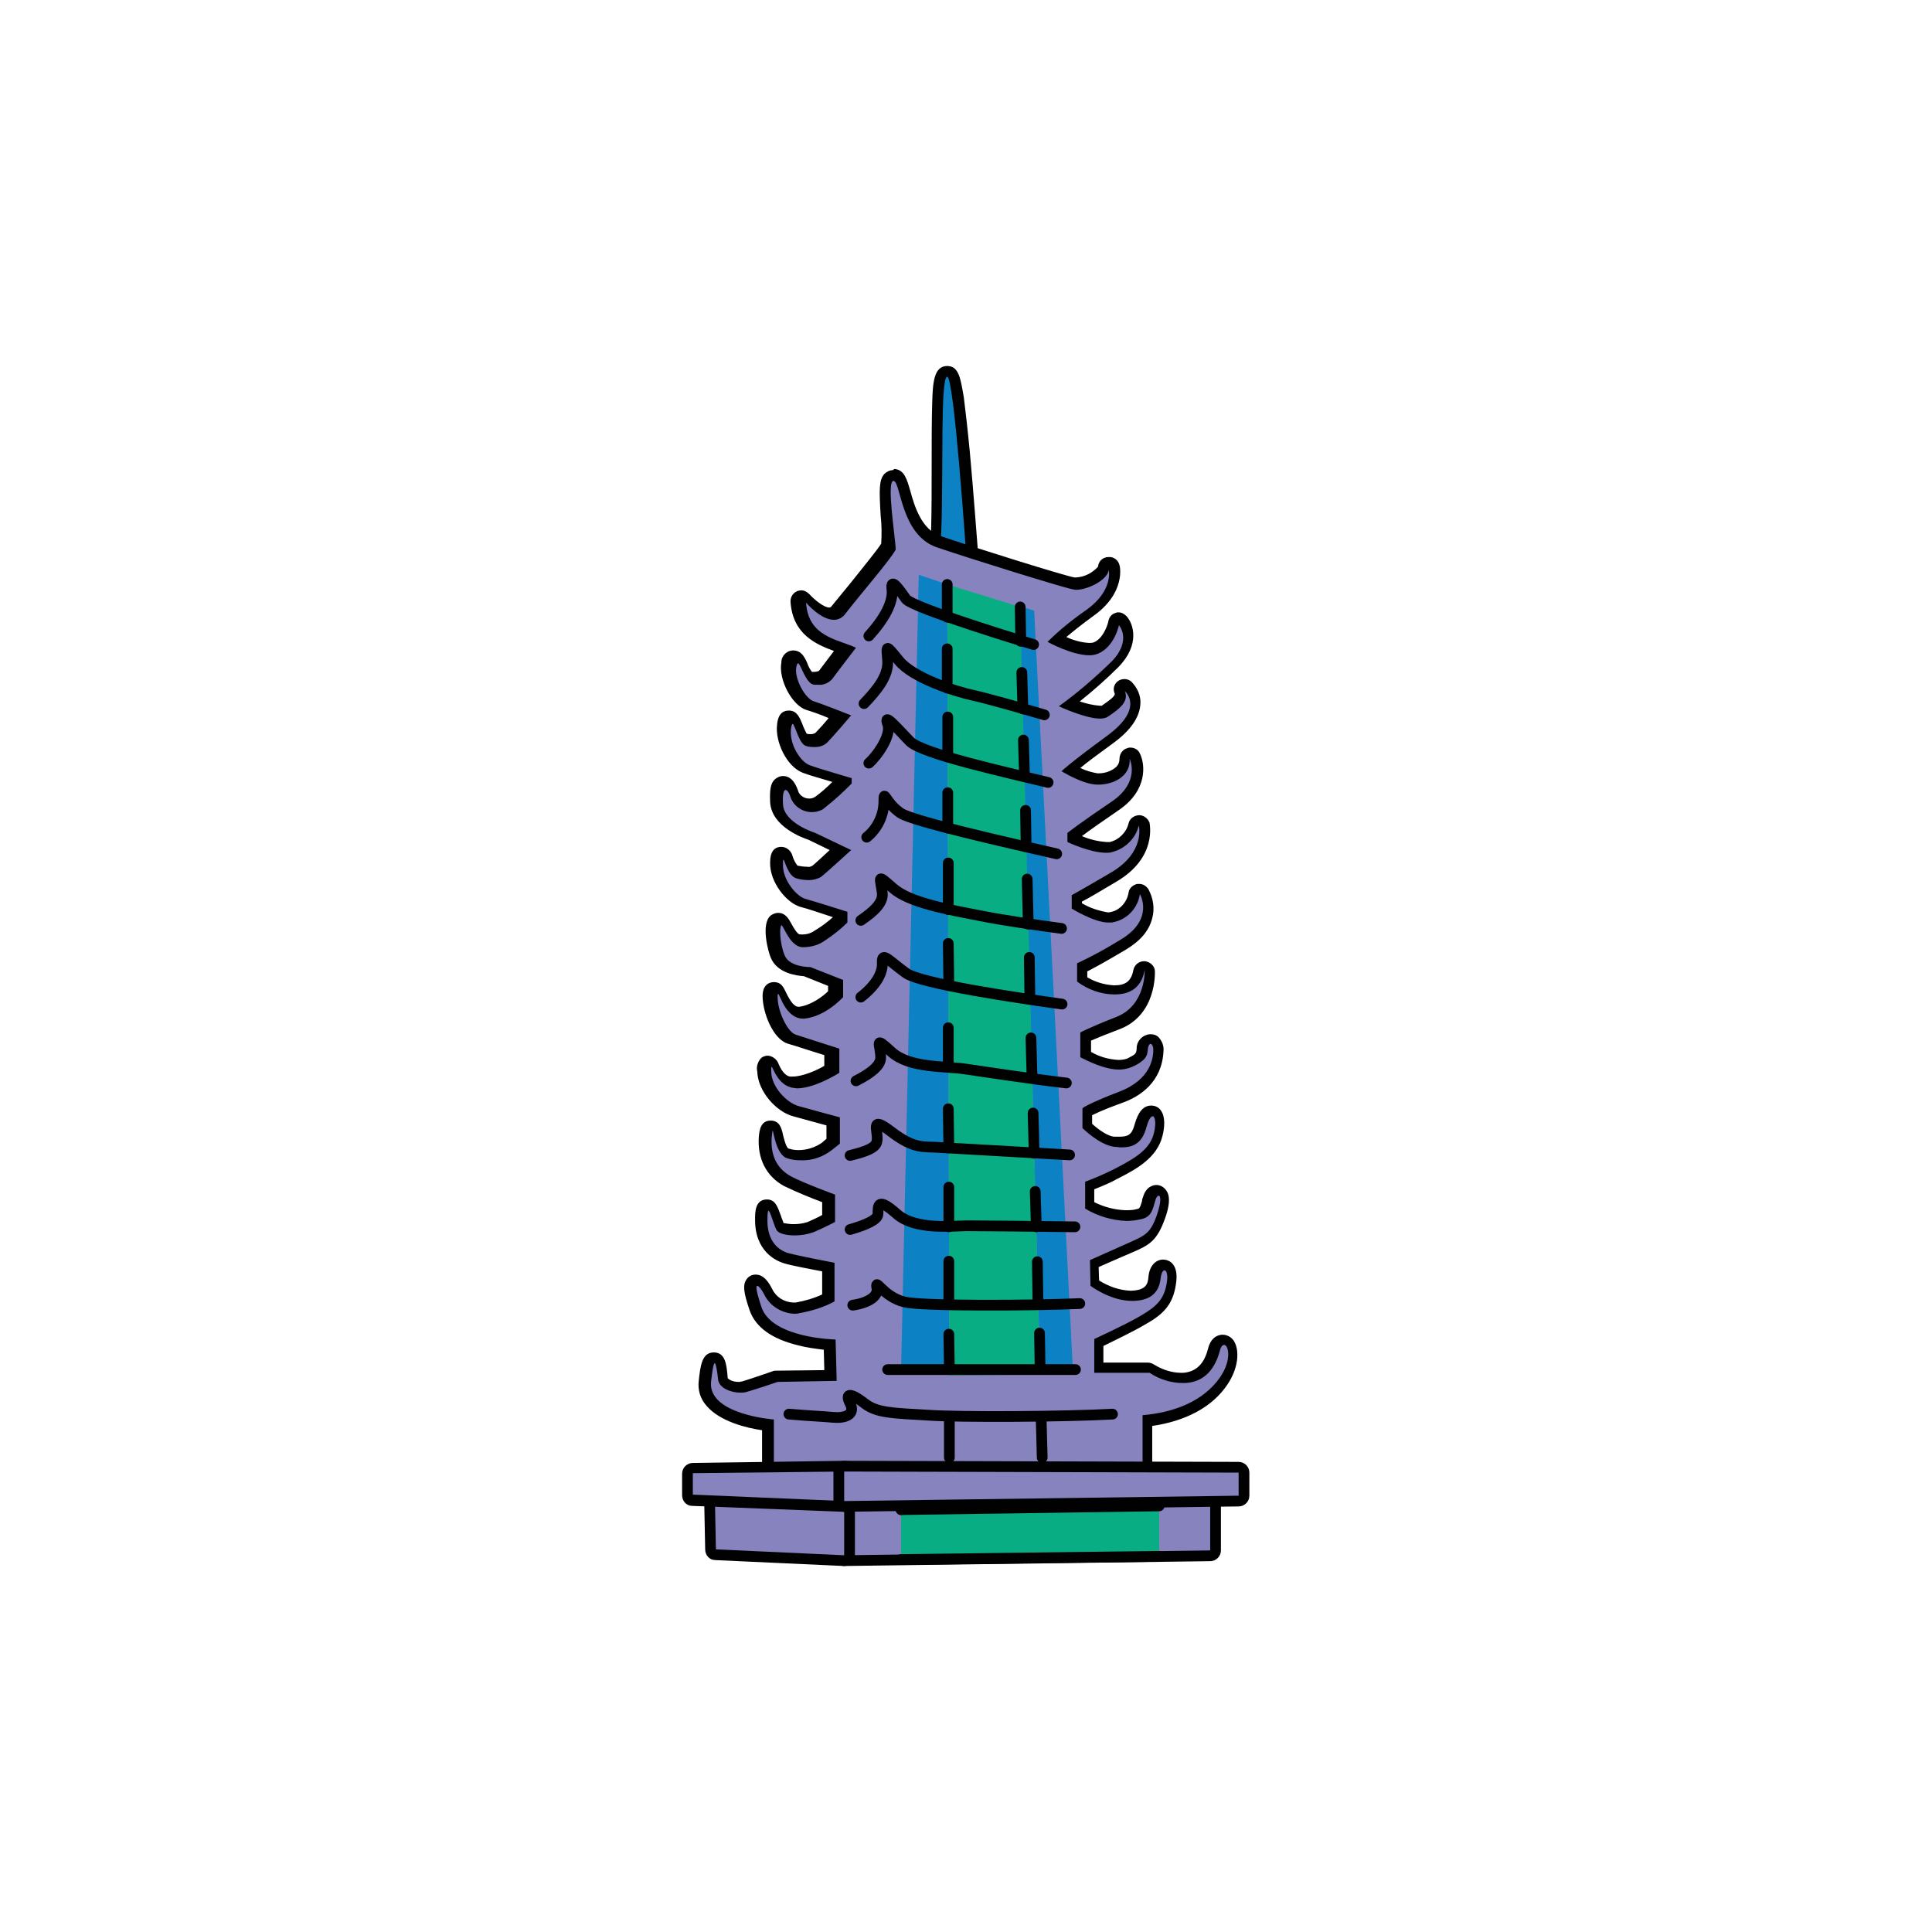 <?xml version="1.0" encoding="utf-8"?>
<!-- Generator: Adobe Illustrator 24.0.3, SVG Export Plug-In . SVG Version: 6.00 Build 0)  -->
<svg version="1.1" id="Layer_1" xmlns="http://www.w3.org/2000/svg" xmlns:xlink="http://www.w3.org/1999/xlink" x="0px" y="0px"
	 viewBox="0 0 360 360" style="enable-background:new 0 0 360 360;" xml:space="preserve">
<style type="text/css">
	.st0{fill:#0C81C3;}
	.st1{fill:#010101;}
	.st2{fill:#8683BF;}
	.st3{fill:#08AD84;}
	.st4{fill:none;stroke:#010101;stroke-width:2;stroke-linecap:round;stroke-linejoin:round;}
	.st5{fill:#EDA520;stroke:#010101;stroke-width:2;stroke-linecap:round;stroke-linejoin:round;}
</style>
<title>Q_10</title>
<g id="Layer_2_1_">
	<g id="Landmark">
		<path class="st0" d="M177.6,108.6c-0.9,0-1.8-0.3-2.5-0.9c-0.5-0.6-0.8-1.3-0.8-2.1c0-0.3-0.1-1.4,0.1-6.9
			c0.1-3.5,0.1-7.8,0.1-11.9c0.1-15.8,0.3-17.6,2-17.6c1.3,0,2.1,0,4.6,34.7c0.1,0.8,0.1,1.4,0.1,1.7c0.1,0.7-0.2,1.4-0.7,1.9
			C179.8,108.2,178.7,108.6,177.6,108.6z"/>
		<path class="st1" d="M176.5,70.2c1.3,0,3.5,32.9,3.7,35.4c0.1,1.2-1.3,2-2.6,2c-1.1,0.2-2.1-0.6-2.3-1.7c0-0.1,0-0.2,0-0.4v0.1
			c0.1-0.3,0.1-0.6,0.1-0.8l0,0c-0.1,0.2-0.1,0.5-0.1,0.7c-0.1-0.3-0.1-1.9,0.1-6.8C175.8,87.9,175.2,70.2,176.5,70.2 M176.5,68.2
			c-2.5,0-2.7,3.1-2.8,7c-0.1,3.1-0.1,7.2-0.1,11.6c0,4.1,0,8.4-0.1,11.9c-0.2,5.3-0.1,6.6-0.1,7c0,1,0.4,2,1.1,2.7
			c0.9,0.8,2,1.3,3.2,1.2c1.4,0,2.7-0.5,3.7-1.5c0.7-0.7,1.1-1.7,1-2.7c0-0.3-0.1-0.8-0.1-1.7c-0.3-3.6-0.9-12.1-1.6-19.6
			c-0.4-4.2-0.8-7.6-1.1-10C179,70.6,178.7,68.2,176.5,68.2L176.5,68.2z"/>
		<path class="st2" d="M157.3,290.8c-0.3,0-0.5-0.1-0.7-0.3c-0.2-0.2-0.3-0.4-0.3-0.7v-10.2c0-0.5,0.4-1,0.9-1l68.2-4.8
			c0.6,0,1,0.4,1,1v14c0,0.6-0.4,1-1,1L157.3,290.8z"/>
		<path class="st1" d="M225.5,274.9v14l-68.2,0.9v-10.1L225.5,274.9 M225.5,272.9h-0.1l-68.2,4.8c-1,0.1-1.9,0.9-1.9,2v10.1
			c0,0.5,0.2,1,0.6,1.4c0.4,0.4,0.9,0.6,1.4,0.6l0,0l68.2-0.9c1.1,0,2-0.9,2-2v-14C227.5,273.8,226.6,272.9,225.5,272.9L225.5,272.9
			z"/>
		<path class="st2" d="M160.2,279.1H160l-16.4-3.6c-0.5-0.1-0.8-0.5-0.8-1v-9.2c-2.3-0.3-8-1.2-10.5-4.2c-1-1.1-1.4-2.6-1.2-4
			c0.3-3.1,0.6-4.3,1.7-4.3c1.1,0,1.4,1.1,1.6,3.9c0.1,0.8,1.6,1.6,3.1,1.6c0.3,0,0.6,0,0.8-0.1c1.8-0.5,5.8-1.9,5.8-1.9
			c0.1,0,0.2-0.1,0.3-0.1l10-0.2l-0.2-5.7c-3-0.2-11.9-1.2-13.8-6.7c-1.3-3.7-1.1-4.4-0.8-4.8c0.2-0.3,0.6-0.5,0.9-0.5
			c0.3,0,1.1,0,2.2,2.1c0.9,1.8,2.7,2.9,4.7,3c0.2,0,0.5,0,0.7-0.1c2-0.3,4-0.9,5.8-1.8v-5.8c-1.9-0.3-6.4-1.2-7.9-1.7
			c-1.1-0.3-4.7-1.8-4.6-7.3c0-1.2,0-2.6,1.2-2.6c0.9,0,1.2,0.8,1.7,2.3c0.2,0.6,0.4,1.2,0.7,1.8c0.1,0.2,0.9,0.5,2.6,0.5
			c1.1,0,2.1-0.2,3.1-0.5c1.3-0.5,2.6-1.2,3.4-1.6v-3.7c-1.6-0.6-5.8-2.2-7.7-3.2c-2.1-1.1-4.5-3.5-4.2-8.2c0.1-1.2,0.1-2.1,1.2-2.1
			c0.9,0,1,0.8,1.2,1.5c0.2,0.9,0.7,3.3,1.7,3.7c0.7,0.3,1.5,0.4,2.3,0.4c1.8,0.1,3.6-0.5,5.1-1.6l1.2-1v-3.7
			c-1.6-0.4-5.3-1.5-7-1.9c-2.6-0.7-5.8-4.2-5.9-7.4c0-0.7,0-1.2,0.3-1.6c0.2-0.2,0.5-0.3,0.7-0.3c0.7,0,1,0.5,1.2,1
			c0.4,0.8,1.2,2.6,2.9,2.8c0.2,0,0.4,0,0.7,0c2.5,0,5.7-1.8,6.9-2.5v-3.3c-1.7-0.5-6.2-2-7.4-2.3c-2.2-0.6-4.1-5-4.1-8
			c0-0.4,0-1.6,1.1-1.6c0.7,0,1,0.5,1.3,1.2c0.5,1.1,1.5,3.4,3.3,3.4h0.2c3-0.3,5.5-2.7,6.3-3.5v-2.1l-5.3-2c-1.1,0-4.5-0.3-5.5-2.9
			c-0.7-1.8-1.4-5.8-0.3-6.7c0.2-0.2,0.4-0.3,0.7-0.3c0.7,0,1,0.6,1.5,1.4c0.5,0.9,1.5,2.7,2.5,2.7c1.2,0.1,2.3-0.2,3.3-0.9l0.5-0.3
			c1.3-0.9,2.5-1.8,3.7-2.9v-0.8c-1.7-0.5-5.9-1.9-7.1-2.2c-2-0.5-5-3.9-5-7.3c0-0.8,0-1.9,1.1-1.9c0.8,0,1,0.6,1.2,1.2
			s0.8,2.1,1.5,2.3c0.7,0.2,1.3,0.3,2,0.3c0.6,0,1.2-0.2,1.7-0.5c0.6-0.4,2.8-2.5,4.4-3.9l-5.3-2.5c-0.8-0.2-6.4-2.2-6.6-6.2
			c-0.1-2.3,0.2-3,0.6-3.4c0.2-0.2,0.6-0.4,0.9-0.4c1,0,1.6,1.2,2,2.3c0.5,1.2,1.7,1.9,2.9,1.8c0.7,0,1.3-0.2,1.8-0.6
			c1.6-1.2,3.1-2.6,4.5-4c-1.8-0.5-5.7-1.7-7-2.2c-2.2-0.8-4.6-4.6-4.2-7.9c0.1-0.5,0.2-1.7,1.3-1.7c0.8,0,1.1,0.8,1.6,1.9
			c0.3,0.8,0.7,1.6,1.2,2.3c0.4,0.1,0.9,0.2,1.4,0.2c0.6,0,1.2-0.2,1.6-0.6c0.6-0.7,2.3-2.6,3.4-3.8c-1.7-0.7-4.5-1.7-5.5-2
			c-2.2-0.6-4.5-5.1-4-7.7c0.2-1.1,0.8-1.4,1.3-1.4c0.8,0,1.2,0.7,1.7,1.8c0.2,0.5,1,2.2,1.5,2.2h0.6c0.7,0.1,1.4-0.2,1.9-0.7
			c0.3-0.5,2.5-3.2,3.6-4.8c-0.3-0.1-0.6-0.2-1-0.3c-3.3-1.1-7.4-2.5-7.8-8.3c0-0.6,0.4-1,0.9-1.1c0,0,0,0,0.1,0
			c0.3,0,0.6,0.1,0.8,0.3c0.7,0.8,2.8,2.9,4.4,2.9c0.5,0,1-0.3,1.3-0.7c0.9-1.2,2.2-2.8,3.6-4.4c2-2.4,4-4.8,5.7-7.4
			c0.3-0.6,0.1-3.6-0.1-5.6c-0.3-4.5-0.3-6.3,0.4-7.1c0.2-0.3,0.6-0.4,0.9-0.4h0.1c1.1,0.1,1.4,1.3,2,3.3c0.9,3.1,2.2,7.8,6.3,9.2
			c7,2.4,22.9,7.3,25,7.8c0.2,0,0.3,0,0.5,0c2.1,0,5-1.8,5.1-2.8c0-0.5,0.4-0.9,0.9-0.9h0.1c0.5,0,0.9,0.3,1,0.8
			c0,0.2,1,4.5-4.5,8.5c-2.2,1.5-4.2,3.2-6.2,5c1.9,1,3.9,1.6,6.1,1.8c0.4,0,0.9-0.1,1.2-0.2c2.5-1.1,3.3-4.5,3.3-4.6
			c0.1-0.4,0.4-0.7,0.7-0.8c0.1,0,0.2,0,0.3,0c0.3,0,0.6,0.1,0.8,0.3c0,0,3,3.6-1.5,8.2c-2.7,2.6-5.5,5.1-8.5,7.4
			c1.8,0.8,3.8,1.3,5.8,1.5c0.3,0,0.7,0,0.9-0.2c2.2-1.7,3.2-2.5,2.8-3.7c-0.2-0.4,0-0.9,0.3-1.2c0.2-0.1,0.4-0.2,0.6-0.2
			c0.2,0,0.5,0.1,0.6,0.2c0.9,0.8,1.4,2,1.4,3.3c-0.1,2.1-1.6,4.4-4.7,6.6c-4.1,3-6.2,4.7-7.3,5.6c1.5,0.9,3.2,1.5,5,1.7h0.2
			c1.5,0,2.9-0.5,4-1.5c0.6-0.6,0.9-1.4,0.8-2.3c0-0.5,0.3-0.9,0.8-1c0.1,0,0.2,0,0.2,0c0.4,0,0.7,0.2,0.9,0.6c0,0,2.5,5.1-3.7,9.3
			c-4.2,2.9-6.9,4.8-7.8,5.5v0.5c2,0.9,4.1,1.5,6.2,1.6c0.3,0,0.5,0,0.8-0.1c2.1-0.5,3.8-2.1,4.3-4.2c0.1-0.5,0.5-0.8,1-0.8l0,0
			c0.5,0,0.9,0.3,1,0.8c0.1,0.2,1.4,5.7-5.7,9.9c-4.2,2.5-6,3.5-6.8,3.9v1.3c1.4,0.8,4.1,2.1,5.8,2.1c0.1,0,0.3,0,0.4,0
			c2.4-0.3,4.2-2.2,4.5-4.5c0.1-0.4,0.4-0.7,0.8-0.8h0.2c0.4,0,0.7,0.2,0.9,0.5c0.8,1.4,1,3.1,0.6,4.6c-0.5,2-2,3.8-4.5,5.2
			c-4.4,2.6-6.7,3.7-7.6,4.2v2.3c1.8,1.2,3.9,1.9,6,2c2.7,0,4.1-1.2,4.6-3.8c0.1-0.5,0.5-0.8,1-0.8h0.1c0.5,0,0.9,0.5,0.9,1
			c0,0.3,0.3,7.3-5.9,9.8c-3.6,1.4-5.3,2.2-6.1,2.5v3.3c1.9,1.1,4,1.7,6.2,1.9c0.9,0,1.8-0.2,2.6-0.6c1.6-0.9,1.7-1.3,1.8-2.2v-0.3
			c0.2-1.2,0.9-1.6,1.5-1.6c0.4,0,0.7,0.1,1,0.4c0.4,0.5,0.6,1.1,0.5,1.7c-0.2,4.1-2.5,7-7,8.7c-2.1,0.7-4.2,1.6-6.2,2.7v2.7
			c1,1,3.3,2.8,5.1,2.9c0.4,0,0.7,0.1,1.1,0.1c1.8,0,3.1-0.5,3.8-3c0.3-1.2,0.9-2.8,2.1-2.8c0.4,0,0.8,0.2,1,0.5
			c0.8,1,0.4,3.1,0.2,3.9c-0.9,3.6-4.4,5.4-7.4,7.1l-0.4,0.2c-1.6,0.8-3.2,1.6-4.9,2.2v3.7c2,1.2,4.3,1.8,6.7,1.9
			c0.8,0,1.6-0.1,2.4-0.2c1.2-0.2,1.4-0.8,1.8-2.2c0.1-0.2,0.1-0.5,0.2-0.7c0.4-1.3,1.1-1.5,1.6-1.5c0.4,0,0.8,0.2,1,0.5
			c0.6,0.9,0.2,2.8-0.3,4.3c-1.4,3.9-2.6,4.5-5.6,5.8c-2.3,1-5.5,2.4-6.8,3l0.1,3.7c2,1.4,4.3,2.2,6.8,2.4h0.2
			c3.4-0.1,4-1.8,4.1-3.5c0.1-1.3,0.8-2.2,1.7-2.2c0.4,0,0.8,0.2,1,0.5c0.5,0.6,0.6,1.6,0.4,3.1c-0.6,3.5-2.3,5-5.4,6.8
			c-2.4,1.4-6.6,3.4-8.1,4.1v4.7h9.3c0.2,0,0.4,0.1,0.6,0.2c1.7,1.1,3.6,1.7,5.6,1.7h0.5c3.5-0.2,4.9-3,5.5-5.2
			c0.4-1.6,1.3-1.8,1.7-1.8c0.6,0,1.2,0.4,1.4,1c0.7,1.3,0.6,4-1.3,6.8c-2.8,4.1-7.8,6.7-14.2,7.3v8.2c0,0.5-0.4,0.9-0.9,1
			l-52.3,5.1L160.2,279.1z"/>
		<path class="st1" d="M166.5,89.6L166.5,89.6c1.4,0.2,1.3,10.1,8.1,12.4c6.8,2.3,22.9,7.3,25.2,7.8c0.2,0,0.4,0.1,0.7,0.1
			c2.3,0,5.9-1.9,6.1-3.7c0,0,0.9,3.8-4.1,7.4c-2.6,1.8-5.1,3.8-7.3,6c0,0,4.5,2.5,7.8,2.5c0.6,0,1.1-0.1,1.6-0.3
			c3.1-1.3,3.9-5.3,3.9-5.3s2.5,2.8-1.4,6.8c-3.1,3-6.3,5.8-9.8,8.3c0,0,4.9,2.3,7.7,2.3c0.5,0,1.1-0.1,1.5-0.4
			c2.1-1.4,3.9-2.8,3.1-4.7c0,0,3.8,3.1-3.3,8.3s-8.5,6.6-8.5,6.6s4,2.5,6.7,2.5h0.2c2.7,0,6-1.5,5.8-4.8c0,0,2.1,4.3-3.4,8
			c-5.5,3.7-8.2,5.8-8.2,5.8v1.7c0,0,4.2,2,7.2,2c0.3,0,0.7,0,1-0.1c2.5-0.6,4.5-2.5,5.1-5c0,0,1.3,5-5.2,8.8s-7.3,4.2-7.3,4.2v2.5
			c0,0,4.2,2.6,6.8,2.6c0.2,0,0.4,0,0.6,0c2.8-0.4,4.9-2.6,5.3-5.3c0,0,2.8,4.7-3.6,8.5c-2.6,1.6-5.3,3.1-8.1,4.4v3.4
			c2,1.5,4.5,2.4,7,2.4c4,0,5.2-2.4,5.6-4.6c0,0,0.3,6.6-5.3,8.8c-5.6,2.2-6.7,2.9-6.7,2.9v4.6c3.1,1.6,5.4,2.3,7.2,2.3
			c1.1,0,2.1-0.3,3.1-0.8c2.2-1.2,2.2-2,2.3-3.2c0.1-0.5,0.3-0.8,0.5-0.8c0.2,0,0.5,0.4,0.5,1.1c0,1.3-0.3,5.5-6.3,7.8
			s-6.9,3.1-6.9,3.1v3.7c0,0,3.2,3.2,6,3.5c0.4,0,0.8,0.1,1.2,0.1c2.2,0,3.9-0.7,4.7-3.7c0.4-1.4,0.8-2.1,1.2-2.1s0.7,1.2,0.2,3.2
			c-0.8,3.3-4.3,5-7.3,6.6c-1.8,0.9-3.6,1.7-5.5,2.4v5c2.3,1.4,5,2.2,7.7,2.3c0.9,0,1.7-0.1,2.6-0.3c2.2-0.4,2.3-2,2.8-3.6
			c0.2-0.6,0.4-0.8,0.6-0.8c0.4,0,0.5,1.1-0.3,3.5c-1.2,3.5-2.2,3.9-5.1,5.2s-7.4,3.3-7.4,3.3l0.1,4.8c0,0,3.7,2.8,7.7,2.8h0.3
			c4.2-0.1,4.9-2.6,5.1-4.4c0.1-0.8,0.4-1.3,0.7-1.3c0.3,0,0.7,0.7,0.4,2.4c-0.5,3.1-2,4.4-4.9,6.1c-2.9,1.7-8.6,4.3-8.6,4.3v6.3
			h10.3c1.8,1.2,4,1.9,6.1,1.9h0.6c3.8-0.2,5.6-3,6.4-6c0.2-0.8,0.5-1.1,0.8-1.1c0.8,0,1.5,2.8-0.8,6.1c-3.1,4.4-8.5,6.5-14.4,7v9.2
			l-52.3,5.3l-16.4-3.6v-10.1c0,0-12.4-0.9-11.7-7.1c0.3-2.6,0.5-3.4,0.7-3.4c0.2,0,0.5,1.9,0.6,3c0.1,1.6,2.4,2.5,4.1,2.5
			c0.4,0,0.7,0,1.1-0.1c1.8-0.5,5.9-1.9,5.9-1.9l11-0.2l-0.2-7.7c0,0-11.8-0.2-13.8-6c-1-3-1.1-4-0.8-4s0.9,0.8,1.3,1.6
			c1,2.1,3.2,3.5,5.6,3.6c0.3,0,0.6,0,0.9-0.1c2.3-0.4,4.6-1.1,6.6-2.2v-7.2c0,0-6.8-1.3-8.6-1.8c-1.8-0.5-4-2.2-3.9-6.3
			c0-1.2,0.1-1.6,0.2-1.6c0.3,0,1,2.7,1.5,3.6c0.4,0.7,1.9,1,3.4,1c1.2,0,2.4-0.2,3.5-0.6c1.9-0.8,4-1.9,4-1.9v-5.1
			c0,0-6-2.2-8.2-3.4c-2.2-1.2-3.9-3.4-3.6-7.3c0.1-0.8,0.1-1.2,0.2-1.2s0.6,4.4,2.6,5.1c0.8,0.3,1.7,0.4,2.6,0.4
			c2.1,0.1,4.1-0.6,5.8-1.9l1.5-1.2v-4.9c0,0-5.6-1.5-7.7-2.1c-2.2-0.6-5.1-3.6-5.1-6.5c0-0.6,0-0.8,0.1-0.8c0.2,0,1.1,3.4,3.9,3.9
			c0.3,0,0.6,0.1,0.8,0.1c3.4,0,7.9-2.9,7.9-2.9v-4.5c0,0-6.6-2.1-8.1-2.6c-1.5-0.4-3.4-4.3-3.4-7c0-0.4,0-0.6,0.1-0.6
			c0.3,0,1.4,4.6,4.6,4.6c0.1,0,0.2,0,0.3,0c4-0.4,7.2-4,7.2-4v-3.2l-6.1-2.4l0,0c-0.3,0-3.9,0-4.8-2.2c-0.9-2.2-1-5.2-0.6-5.6h0
			c0.4,0,1.6,4.1,4,4.1h0c1.5,0,3-0.4,4.2-1.3c1.5-1,2.9-2.1,4.1-3.3v-2c0,0-6.3-2-7.8-2.4c-1.6-0.4-4.3-3.5-4.2-6.4
			c0-0.6,0-0.9,0.1-0.9c0.2,0,0.8,3.1,2.5,3.5c0.7,0.2,1.5,0.3,2.2,0.3c0.8,0,1.6-0.2,2.3-0.6c0.9-0.7,5.6-5,5.6-5l-6.7-3.2
			c0,0-5.8-1.8-6-5.3c-0.1-1.9,0.1-2.7,0.5-2.7c0.3,0,0.7,0.6,1,1.6c0.9,2.1,3.4,3.1,5.5,2.2c0.3-0.1,0.6-0.3,0.8-0.5
			c1.8-1.4,3.4-2.9,5-4.5v-1c0,0-6.2-1.8-7.8-2.4c-1.7-0.6-3.9-3.9-3.5-6.9c0.1-0.6,0.2-0.8,0.3-0.8c0.4,0,1.2,3.8,2.5,4.1
			c0.5,0.2,1.1,0.2,1.7,0.2c0.9,0,1.7-0.3,2.3-0.9c1-1,4.4-5,4.4-5s-5.3-2.1-6.9-2.6c-1.6-0.4-3.8-4.3-3.3-6.5
			c0.1-0.4,0.2-0.6,0.3-0.6c0.5,0,1.4,3.8,3,4h0.7c1,0.1,2-0.3,2.7-1.1c0.4-0.6,4.4-5.8,4.4-5.8c-3.4-1.6-8.9-2-9.3-8.4
			c0,0,2.7,3.2,5.2,3.2c0.8,0,1.6-0.4,2.1-1.1c2.6-3.4,8.6-10.3,9.4-12C166.9,100.5,165.1,89.6,166.5,89.6 M166.4,87.6
			c-0.6,0-1.2,0.3-1.6,0.7c-1,1.1-1,2.8-0.7,7.8c0.2,1.7,0.2,3.5,0.1,5.2c-0.6,1-3.6,4.7-5.6,7.2c-1.4,1.7-2.7,3.3-3.6,4.4
			c-0.2,0.3-0.4,0.3-0.5,0.3c-1,0-2.8-1.5-3.7-2.5c-0.4-0.4-0.9-0.7-1.5-0.7c-1.1,0-2,0.9-2,2c0,0,0,0.1,0,0.1
			c0.4,6.2,4.9,8,8.1,9.2l-2.8,3.7c0,0-0.3,0.2-1.1,0.2h-0.2c-0.4-0.5-0.7-1.1-0.9-1.7c-0.5-1.1-1.1-2.3-2.6-2.3
			c-1.2,0-2.2,1-2.2,2.2c-0.6,3.2,2,8.1,4.7,8.9c0.7,0.2,2.5,0.8,4.1,1.5c-0.9,1.1-2,2.3-2.4,2.7c-0.2,0.2-0.6,0.3-0.9,0.3
			c-0.3,0-0.5,0-0.8-0.1c-0.3-0.6-0.6-1.2-0.8-1.8c-0.5-1.2-1-2.5-2.5-2.5c-0.9,0-2,0.4-2.2,2.6c-0.4,3.1,1.7,7.8,4.8,9
			c1,0.4,3.5,1.1,5.5,1.7c-1,1-2,1.9-3.1,2.7c-0.4,0.3-0.8,0.4-1.2,0.4c-0.8,0-1.6-0.4-2-1.2c-0.3-0.9-1-3-2.9-3
			c-0.6,0-1.2,0.3-1.6,0.7c-0.7,0.7-0.9,1.9-0.8,4.1c0.2,4.6,6,6.7,7.2,7.1l3.9,1.9c-1.4,1.3-2.8,2.6-3.2,2.9
			c-0.3,0.2-0.7,0.3-1.1,0.2c-0.6,0-1.1-0.1-1.7-0.2c-0.4-0.5-0.7-1.1-0.9-1.7c-0.2-1-1.1-1.8-2.1-1.8c-1.4,0-2.1,1-2.1,2.9
			c-0.1,3.7,3.1,7.6,5.7,8.3c0.9,0.2,3.9,1.2,6,1.9c-0.9,0.8-1.8,1.5-2.9,2.2l-0.5,0.3c-0.8,0.6-1.8,0.8-2.8,0.7
			c-0.2,0-0.7-0.4-1.6-2.1c-0.5-0.9-1.1-1.9-2.4-1.9c-0.5,0-1,0.2-1.4,0.5c-1.9,1.6-0.4,6.9,0,7.8c1.2,3,4.9,3.4,6.2,3.5l4.5,1.8v1
			c-0.9,0.9-3.1,2.6-5.4,2.9h-0.1c-1.1,0-2-2-2.4-2.8s-0.8-1.8-2.2-1.8c-0.5,0-2.1,0.2-2.1,2.6c0,3,1.9,8.1,4.8,8.9
			c1.1,0.3,4.7,1.5,6.7,2.1v2c-1.5,0.9-4.1,2-5.9,2c-0.2,0-0.3,0-0.5,0c-1.1-0.2-1.8-1.6-2.1-2.3c-0.3-0.9-1.1-1.5-2-1.6
			c-0.5,0-1.1,0.2-1.4,0.6c-0.5,0.6-0.8,1.5-0.6,2.3c0.1,3.8,3.6,7.6,6.7,8.4c1.4,0.4,4.4,1.2,6.2,1.7v2.5l-0.7,0.6l-0.1,0.1
			c-1.3,0.9-2.8,1.4-4.4,1.4c-0.7,0-1.3-0.1-1.9-0.3c-0.2-0.1-0.6-0.7-1.1-3c-0.2-0.7-0.5-2.2-2.2-2.2c-1.9,0-2.1,1.9-2.2,3
			c-0.3,4.1,1.4,7.4,4.7,9.2c2.3,1.1,4.7,2.1,7.1,3v2.4c-0.7,0.4-1.8,0.9-2.7,1.3c-0.9,0.3-1.8,0.4-2.7,0.4c-0.6,0-1.2-0.1-1.8-0.2
			c-0.1-0.4-0.4-1-0.5-1.4c-0.6-1.6-1-3-2.6-3c-2.2,0-2.2,2.4-2.2,3.6c-0.1,6.2,4.1,7.9,5.4,8.3s5,1.1,7.1,1.5v4.3
			c-1.5,0.7-3.2,1.2-4.9,1.5c-0.2,0-0.4,0-0.6,0c-1.6-0.1-3.1-1-3.8-2.5c-1.2-2.4-2.3-2.7-3.1-2.7c-0.7,0-1.3,0.3-1.7,0.9
			c-0.7,1-0.6,2.3,0.6,5.8c1.1,3.1,4.1,5.3,9.1,6.5c1.5,0.4,3.1,0.6,4.7,0.8l0.1,3.8l-9,0.1c-0.2,0-0.4,0-0.6,0.1c0,0-4,1.4-5.7,1.9
			c-0.2,0-0.4,0.1-0.6,0.1c-0.8,0-1.6-0.2-2.1-0.7c-0.2-2.5-0.4-4.8-2.6-4.8c-2.2,0-2.5,2.5-2.8,5.3c-0.2,1.7,0.3,3.4,1.5,4.7
			c2.5,2.9,7.5,4.1,10.3,4.5v8.3c0,1,0.6,1.8,1.6,2l16.4,3.6c0.1,0,0.3,0,0.4,0h0.2l52.3-5.3c1-0.1,1.8-1,1.8-2v-7.4
			c6.2-0.9,11.2-3.5,14-7.7c2.1-3.1,2.2-6.2,1.4-7.8c-0.4-0.9-1.3-1.5-2.3-1.5c-0.5,0-2.1,0.2-2.7,2.6c-0.7,2.8-2.2,4.3-4.6,4.5
			h-0.4c-1.8,0-3.5-0.6-5-1.5c-0.3-0.2-0.7-0.4-1.2-0.4h-8.3v-3.1c1.8-0.9,5.4-2.6,7.6-3.9c3.4-1.9,5.3-3.6,5.9-7.5
			c0.3-1.8,0.1-3.1-0.6-3.9c-0.4-0.5-1.1-0.8-1.8-0.8c-1.2,0-2.5,1-2.7,3.2c-0.1,1.3-0.4,2.5-3.2,2.6h-0.2c-2.1-0.1-4-0.8-5.8-1.9
			l-0.1-2.5c1.6-0.7,4.3-1.9,6.2-2.7c3.3-1.4,4.7-2.2,6.2-6.4c1.3-3.6,0.5-4.8,0.2-5.2c-0.4-0.6-1.1-1-1.8-1c-0.5,0-1.9,0.2-2.5,2.2
			c-0.1,0.3-0.2,0.5-0.2,0.8c-0.4,1.4-0.5,1.4-1,1.5c-0.7,0.2-1.4,0.2-2.2,0.2c-2-0.1-3.9-0.6-5.7-1.5v-2.4c1.5-0.6,3-1.2,4.4-2
			l0.4-0.2c3.1-1.6,6.9-3.7,7.9-7.7c0.4-1.5,0.6-3.6-0.3-4.8c-0.4-0.6-1.1-0.9-1.8-0.9c-2.1,0-2.8,2.6-3.1,3.6
			c-0.5,1.9-1.3,2.2-2.8,2.2c-0.3,0-0.6,0-1,0c-1.2-0.1-2.9-1.3-4.1-2.4v-1.6c1.8-0.9,3.7-1.6,5.6-2.3c3.4-1.2,7.4-3.9,7.7-9.6
			c0.1-0.9-0.2-1.8-0.8-2.5c-0.4-0.5-1-0.7-1.7-0.7c-1.3,0.1-2.4,1.1-2.5,2.5v0.3c-0.1,0.7-0.1,0.9-1.3,1.5
			c-0.6,0.4-1.4,0.5-2.1,0.5c-1.8-0.1-3.6-0.6-5.1-1.5v-2.1c0.9-0.4,2.6-1.1,5.5-2.2c6.7-2.7,6.4-10.4,6.4-10.7c0-1-0.9-1.8-1.9-1.9
			h-0.1c-1,0-1.8,0.7-2,1.6c-0.4,2.1-1.4,2.9-3.6,2.9c-1.8-0.1-3.5-0.6-5-1.5v-1.1c1.2-0.6,3.4-1.8,7.1-4c2.7-1.6,4.4-3.5,5-5.9
			c0.5-1.8,0.2-3.7-0.7-5.4c-0.4-0.6-1-1-1.7-1c-0.1,0-0.2,0-0.4,0c-0.8,0.2-1.5,0.8-1.6,1.6c-0.3,1.9-1.8,3.5-3.7,3.7h-0.2
			c-1.7-0.3-3.3-0.8-4.8-1.7V168c1.2-0.6,3.2-1.8,6.4-3.7c7.7-4.5,6.2-10.8,6.2-11c-0.3-0.8-1.1-1.4-1.9-1.4l0,0
			c-0.9,0-1.8,0.6-2,1.5c-0.4,1.7-1.8,3.1-3.5,3.5c-0.2,0-0.4,0-0.6,0c-1.6-0.1-3.2-0.5-4.6-1.1c1.3-1,3.6-2.6,6.8-4.8
			c5.5-3.7,5-8.6,4-10.6c-0.3-0.7-1-1.1-1.8-1.1c-0.2,0-0.3,0-0.5,0.1c-0.9,0.2-1.5,1.1-1.5,2c0,0.6-0.2,1.1-0.6,1.5
			c-0.9,0.8-2.1,1.2-3.3,1.2h-0.2c-1.1-0.2-2.2-0.5-3.2-1c1.2-1,3.2-2.5,6.1-4.6c3.3-2.4,5-4.9,5.1-7.4c0.1-1.5-0.6-3-1.7-4.1
			c-0.8-0.7-2.1-0.6-2.8,0.2c-0.5,0.6-0.6,1.3-0.3,2c0.2,0.5-1,1.3-2.4,2.3c-0.1,0-0.3,0-0.4,0c-1.3-0.1-2.5-0.4-3.7-0.8
			c2.5-2,4.9-4.1,7.2-6.4c4.1-4.2,2.8-8.1,1.5-9.5c-0.4-0.4-0.9-0.7-1.5-0.7c-0.2,0-0.3,0-0.5,0.1c-0.8,0.2-1.3,0.9-1.4,1.7
			c-0.2,0.8-1,3.1-2.7,3.8c-0.3,0.1-0.6,0.1-0.9,0.1c-1.5-0.1-2.9-0.5-4.2-1.1c1.2-1,2.8-2.3,5-3.9c6.1-4.3,5-9.3,4.9-9.5
			c-0.2-0.9-1.1-1.6-2-1.5h-0.2c-1,0.1-1.7,0.8-1.8,1.8c-1.1,1.2-2.5,1.9-4.1,2c-0.1,0-0.2,0-0.3,0c-2.1-0.4-18.1-5.4-24.9-7.7
			c-3.6-1.2-4.9-5.6-5.7-8.5c-0.6-2.1-1.1-3.8-2.8-4h-0.2L166.4,87.6z"/>
		<polygon class="st0" points="171.2,107.1 176.5,108.9 176.9,255 167.9,255.3 		"/>
		<polygon class="st0" points="189.9,112.9 192.7,113.8 199.9,254.9 193.8,254.7 		"/>
		<polygon class="st3" points="176.5,108.9 176.9,256.3 193.8,256.1 190.1,113.1 		"/>
		<path class="st4" d="M158.9,243.2c2.8-0.4,4.8-1.6,4.5-3.2c-0.4-2.1,1.1,1.6,5.1,2.6c3.3,0.8,23.6,0.7,32.7,0.3"/>
		<path class="st4" d="M158.4,229.1c2.8-0.8,5.2-1.8,5.2-2.9c0-1.7,0-3.1,3.5,0c3.5,3.1,10.6,2.2,13.1,2.2c1.8,0,13.3,0.1,20.1,0.2"
			/>
		<path class="st4" d="M158.4,215.3c2.9-0.7,4.8-1.4,5-2.6c0.4-1.9-1.6-5.1,2.7-1.8s6.1,2.7,8.7,2.9c2.1,0.1,17.2,1,24.5,1.4"/>
		<path class="st4" d="M159.5,201.4c2.6-1.3,4.6-2.8,4.6-4.3c0-2.6-1.4-4.2,2-1.1c3.4,3.1,10,2.6,13.8,3.2
			c2.7,0.4,12.7,1.9,18.8,2.6"/>
		<path class="st4" d="M160.4,185.8c3.2-2.5,4.1-4.8,4-6.4c-0.1-2.2,1.2-0.4,4.4,1.9c2.7,2,21.2,4.7,29.1,5.8"/>
		<path class="st4" d="M160.4,171.5c2.5-1.7,4.2-3.3,4-5.1c-0.4-3.1-1.1-3.6,2-0.9s9.9,3.9,16.6,5.2c4,0.8,10.3,1.7,14.8,2.3"/>
		<path class="st4" d="M161.5,156c2-1.6,3.2-4.1,3.2-6.7c0-2.4,0.2,0.2,3.1,2.2c2.2,1.5,19.4,5.4,29.1,7.6"/>
		<path class="st4" d="M161.9,142.2c1.5-1.3,4.3-5.2,3.5-7.3c-0.8-2.2,1.5,0.5,4.1,3.2c2.3,2.4,18.5,5.9,25.8,7.7"/>
		<path class="st4" d="M161,131.1c2.3-2.4,4.6-5.1,4.4-8s-0.5-3.2,2.1,0s10.3,5.7,14,6.5c2.3,0.5,8.7,2.3,13.1,3.6"/>
		<path class="st4" d="M161.9,118.5c2.9-3.2,4.6-6.3,4.3-8.7s1.4,0.1,2.6,1.8s23.8,8.5,23.8,8.5"/>
		<path class="st4" d="M147,263.5c4.8,0.4,6.1,0.4,8.2,0.6s4.3-0.4,3.2-2.6s0.4-1.8,2.7,0s5.2,1.8,11.9,2.2
			c5.6,0.4,25.4,0.3,34.3-0.2"/>
		<line class="st4" x1="165.4" y1="255.2" x2="200.4" y2="255.2"/>
		<line class="st4" x1="176.5" y1="128.2" x2="176.5" y2="120.9"/>
		<line class="st4" x1="176.6" y1="140.9" x2="176.6" y2="133.6"/>
		<line class="st4" x1="176.6" y1="154.3" x2="176.6" y2="147.7"/>
		<line class="st4" x1="176.7" y1="169.5" x2="176.7" y2="160.8"/>
		<line class="st4" x1="176.7" y1="175.8" x2="176.8" y2="183.5"/>
		<line class="st4" x1="176.7" y1="191.5" x2="176.7" y2="198.8"/>
		<line class="st4" x1="176.7" y1="206.6" x2="176.8" y2="213.9"/>
		<line class="st4" x1="176.8" y1="221.2" x2="176.8" y2="228.6"/>
		<line class="st4" x1="176.8" y1="235" x2="176.8" y2="242.9"/>
		<line class="st4" x1="190.7" y1="137.9" x2="190.9" y2="144.6"/>
		<line class="st4" x1="191.1" y1="151" x2="191.2" y2="157.8"/>
		<line class="st4" x1="191.4" y1="163.8" x2="191.6" y2="172.2"/>
		<line class="st4" x1="191.8" y1="178.4" x2="191.9" y2="186.1"/>
		<line class="st4" x1="192.1" y1="193.4" x2="192.3" y2="200.6"/>
		<line class="st4" x1="192.5" y1="207.4" x2="192.7" y2="214.9"/>
		<line class="st4" x1="192.9" y1="222" x2="193.1" y2="228.6"/>
		<line class="st4" x1="193.3" y1="235.1" x2="193.4" y2="242.6"/>
		<line class="st4" x1="176.8" y1="248.6" x2="176.9" y2="255"/>
		<line class="st4" x1="193.7" y1="248.4" x2="193.8" y2="254.7"/>
		<line class="st4" x1="176.5" y1="115" x2="176.5" y2="108.9"/>
		<line class="st4" x1="190.6" y1="132.1" x2="190.4" y2="125.3"/>
		<line class="st4" x1="190.1" y1="113.1" x2="190.2" y2="119.5"/>
		<line class="st4" x1="176.9" y1="264.7" x2="176.9" y2="271.6"/>
		<line class="st4" x1="194" y1="264.1" x2="194.2" y2="271.6"/>
		<path class="st2" d="M133.4,289.7c-0.6,0-1-0.4-1-1l-0.2-10c0-0.6,0.4-1,1-1l24.1,1c0.6,0,1,0.4,1,1v10.2c0,0.3-0.1,0.5-0.3,0.7
			c-0.2,0.2-0.4,0.3-0.7,0.3L133.4,289.7z"/>
		<path class="st1" d="M133.2,278.7l24.1,1v10.1l-23.9-1.1L133.2,278.7 M133.2,276.7c-1.1,0-2,0.9-2,2l0.2,10c0,1.1,0.8,2,1.9,2
			l23.9,1.1h0.1c1.1,0,2-0.9,2-2l0,0v-10.2c0-1.1-0.8-2-1.9-2L133.2,276.7L133.2,276.7z"/>
		<path class="st2" d="M129.1,279.5c-0.6,0-1-0.4-1-1v-4c0-0.6,0.4-1,1-1l28.2-0.4c0.3,0,0.5,0.1,0.7,0.3c0.2,0.2,0.3,0.4,0.3,0.7
			v5.5c0,0.3-0.1,0.5-0.3,0.7c-0.2,0.2-0.4,0.3-0.7,0.3L129.1,279.5z"/>
		<path class="st1" d="M157.3,274.2v5.5l-28.2-1.2v-4L157.3,274.2 M157.3,272.2L157.3,272.2l-28.2,0.4c-1.1,0-2,0.9-2,2v4
			c0,1.1,0.8,2,1.9,2l28.2,1.1h0.1c0.5,0,1-0.2,1.4-0.5c0.4-0.4,0.6-0.9,0.6-1.5v-5.5C159.3,273.1,158.4,272.2,157.3,272.2z"/>
		<path class="st2" d="M157.3,280.7c-0.3,0-0.5-0.1-0.7-0.3c-0.2-0.2-0.3-0.5-0.3-0.7v-5.5c0-0.3,0.1-0.5,0.3-0.7
			c0.2-0.2,0.4-0.3,0.7-0.3l73.5,0.2c0.6,0,1,0.4,1,1v4.3c0,0.6-0.4,1-1,1L157.3,280.7z"/>
		<path class="st1" d="M157.3,274.2l73.5,0.2v4.3l-73.5,1V274.2 M157.3,272.2c-1.1,0-2,0.9-2,2v5.5c0,1.1,0.9,2,2,2l0,0l73.5-1
			c1.1,0,2-0.9,2-2v-4.3c0-1.1-0.9-2-2-2C230.9,272.4,157.3,272.2,157.3,272.2z"/>
		<polygon class="st3" points="216,280.6 167.9,281.3 167.9,290.6 216,290 		"/>
		<path class="st5" d="M167.9,281.3L167.9,281.3z"/>
		<path class="st5" d="M216,290L216,290z"/>
		<line class="st4" x1="216" y1="280.6" x2="167.9" y2="281.3"/>
		<line class="st4" x1="167.9" y1="290.6" x2="216" y2="290"/>
	</g>
</g>
</svg>
